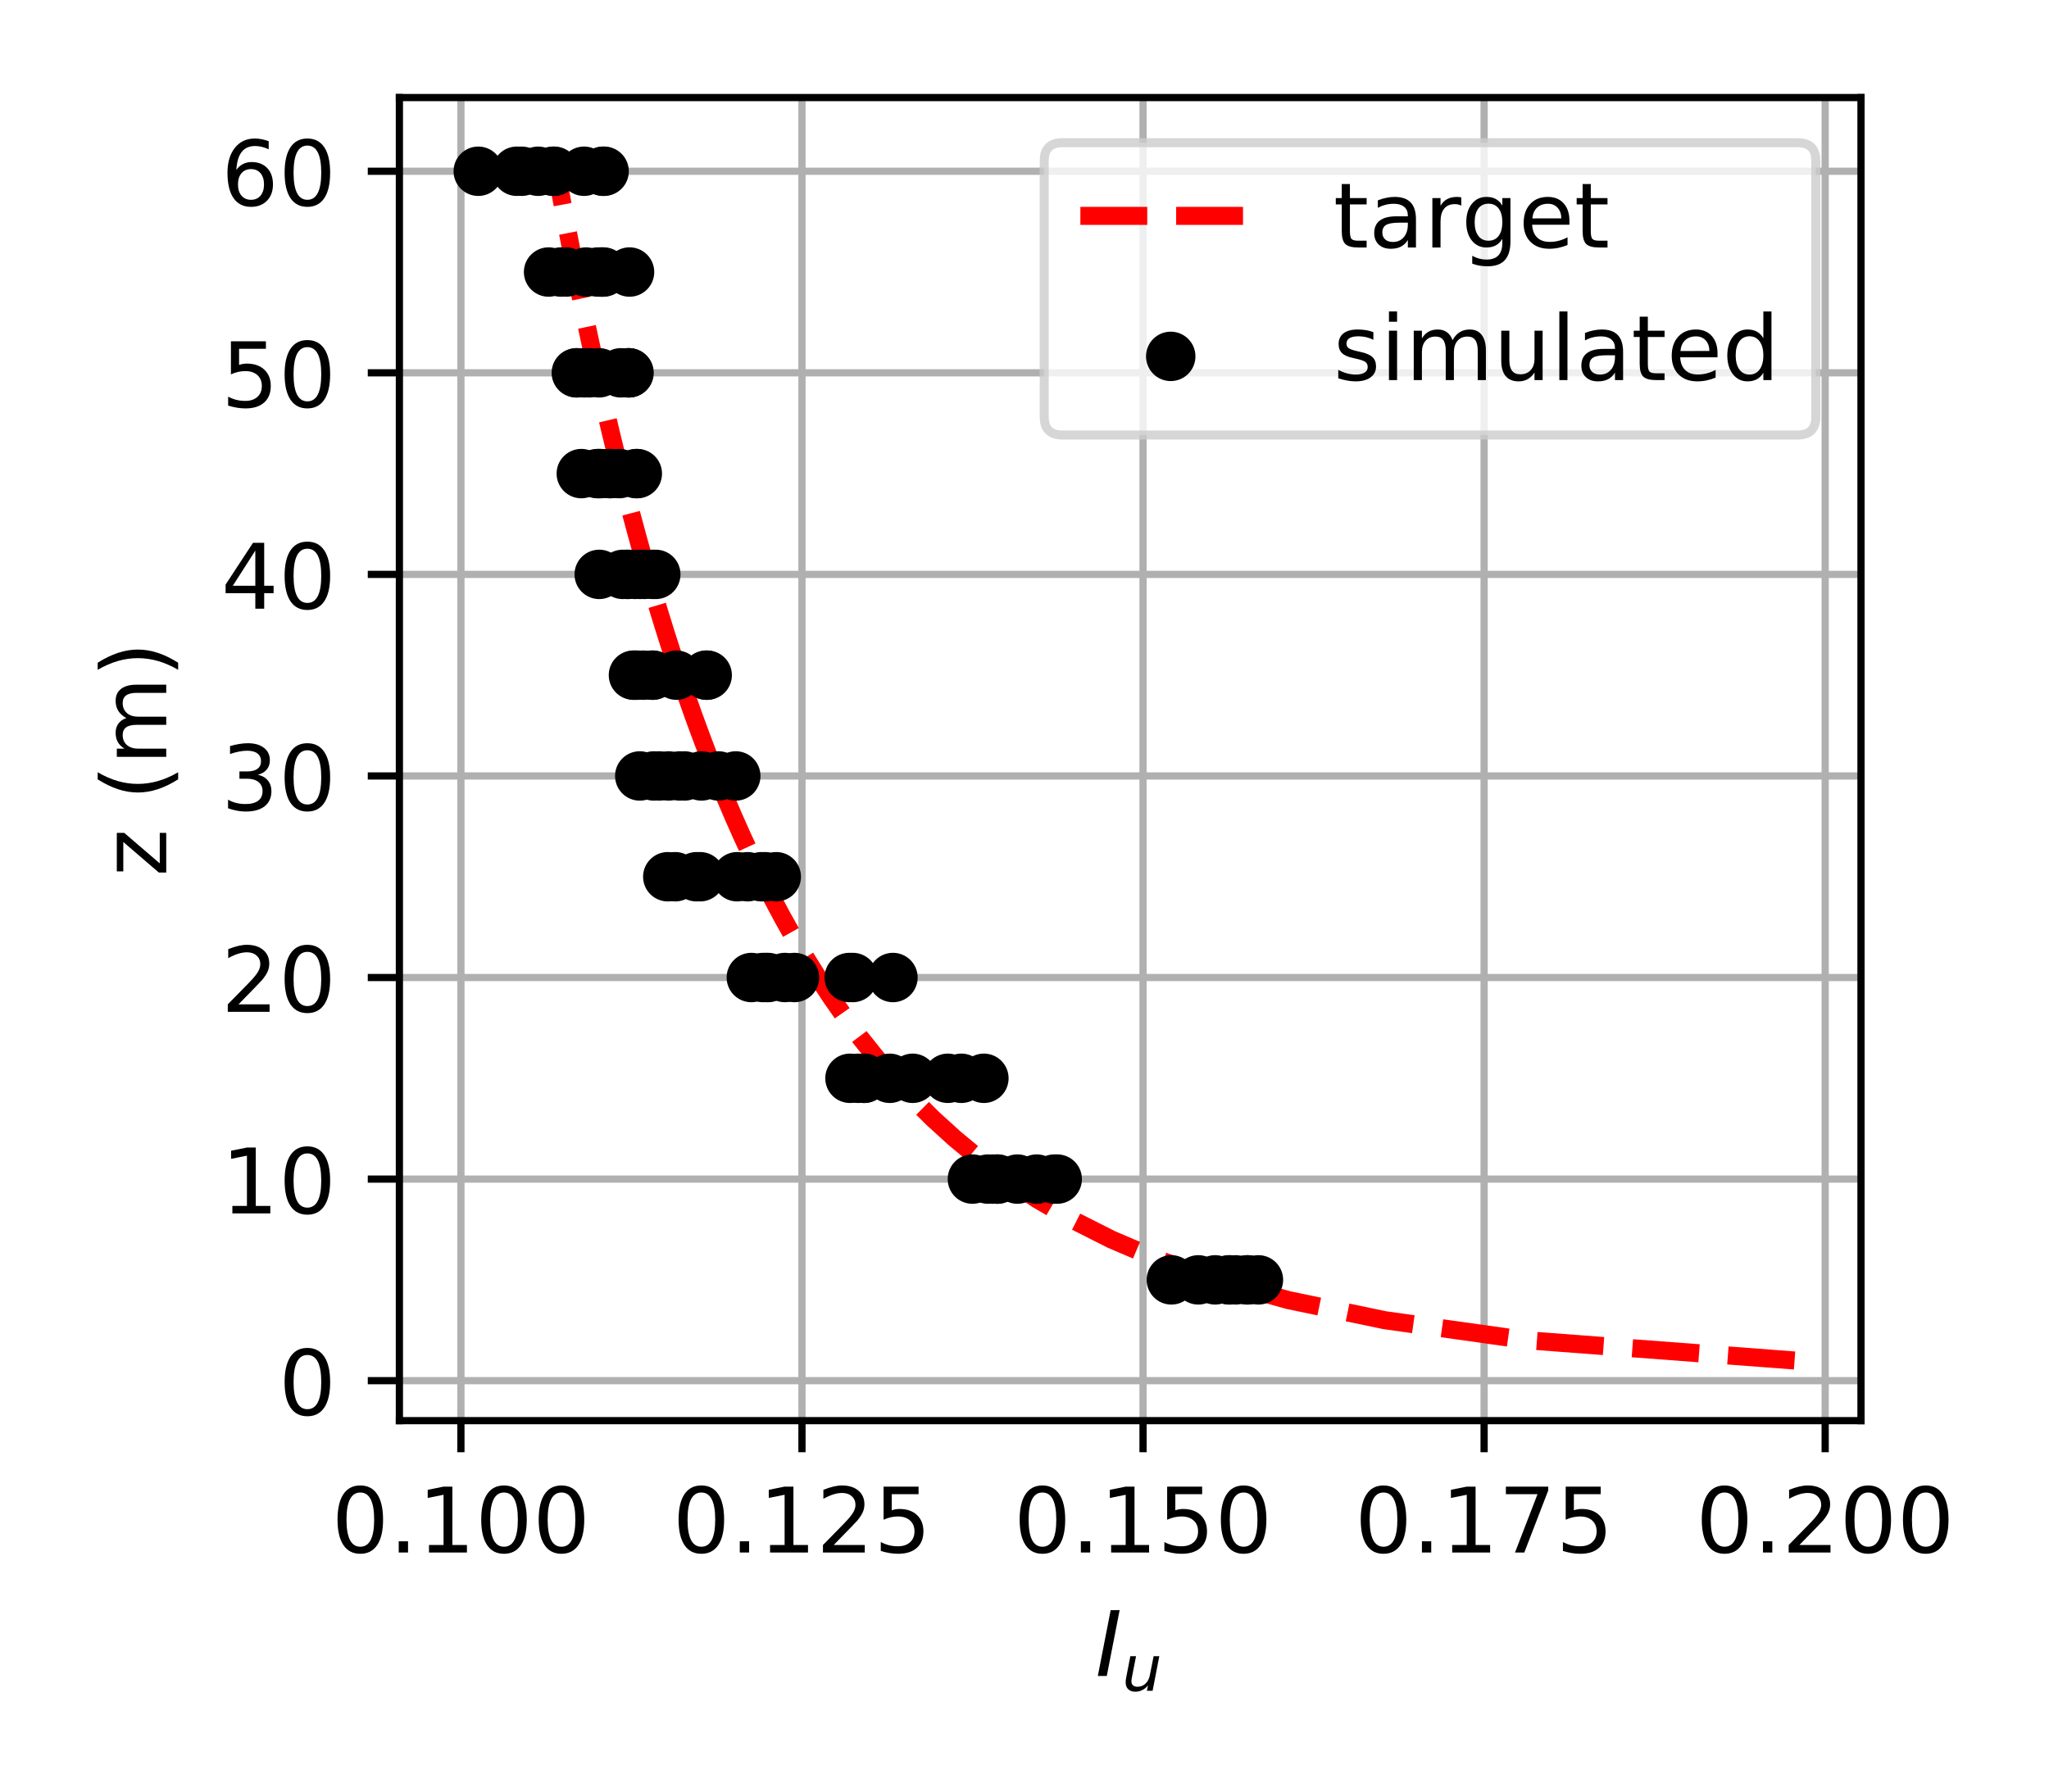 <?xml version="1.0" encoding="utf-8" standalone="no"?>
<!DOCTYPE svg PUBLIC "-//W3C//DTD SVG 1.1//EN"
  "http://www.w3.org/Graphics/SVG/1.1/DTD/svg11.dtd">
<!-- Created with matplotlib (https://matplotlib.org/) -->
<svg height="198.425pt" version="1.1" viewBox="0 0 226.772 198.425" width="226.772pt" xmlns="http://www.w3.org/2000/svg" xmlns:xlink="http://www.w3.org/1999/xlink">
 <defs>
  <style type="text/css">
*{stroke-linecap:butt;stroke-linejoin:round;}
  </style>
 </defs>
 <g id="figure_1">
  <g id="patch_1">
   <path d="M 0 198.425 
L 226.772 198.425 
L 226.772 0 
L 0 0 
z
" style="fill:#ffffff;"/>
  </g>
  <g id="axes_1">
   <g id="patch_2">
    <path d="M 44.203 157.269 
L 205.964 157.269 
L 205.964 10.8 
L 44.203 10.8 
z
" style="fill:#ffffff;"/>
   </g>
   <g id="matplotlib.axis_1">
    <g id="xtick_1">
     <g id="line2d_1">
      <path clip-path="url(#pb1d5cac77c)" d="M 51.011 157.269 
L 51.011 10.8 
" style="fill:none;stroke:#b0b0b0;stroke-linecap:square;stroke-width:0.8;"/>
     </g>
     <g id="line2d_2">
      <defs>
       <path d="M 0 0 
L 0 3.5 
" id="m69492f3444" style="stroke:#000000;stroke-width:0.8;"/>
      </defs>
      <g>
       <use style="stroke:#000000;stroke-width:0.8;" x="51.011" xlink:href="#m69492f3444" y="157.269"/>
      </g>
     </g>
     <g id="text_1">
      <!-- 0.100 -->
      <defs>
       <path d="M 31.781 66.406 
Q 24.172 66.406 20.328 58.906 
Q 16.5 51.422 16.5 36.375 
Q 16.5 21.391 20.328 13.891 
Q 24.172 6.391 31.781 6.391 
Q 39.453 6.391 43.281 13.891 
Q 47.125 21.391 47.125 36.375 
Q 47.125 51.422 43.281 58.906 
Q 39.453 66.406 31.781 66.406 
z
M 31.781 74.219 
Q 44.047 74.219 50.516 64.516 
Q 56.984 54.828 56.984 36.375 
Q 56.984 17.969 50.516 8.266 
Q 44.047 -1.422 31.781 -1.422 
Q 19.531 -1.422 13.062 8.266 
Q 6.594 17.969 6.594 36.375 
Q 6.594 54.828 13.062 64.516 
Q 19.531 74.219 31.781 74.219 
z
" id="DejaVuSans-48"/>
       <path d="M 10.688 12.406 
L 21 12.406 
L 21 0 
L 10.688 0 
z
" id="DejaVuSans-46"/>
       <path d="M 12.406 8.297 
L 28.516 8.297 
L 28.516 63.922 
L 10.984 60.406 
L 10.984 69.391 
L 28.422 72.906 
L 38.281 72.906 
L 38.281 8.297 
L 54.391 8.297 
L 54.391 0 
L 12.406 0 
z
" id="DejaVuSans-49"/>
      </defs>
      <g transform="translate(36.697 171.867)scale(0.1 -0.1)">
       <use xlink:href="#DejaVuSans-48"/>
       <use x="63.623" xlink:href="#DejaVuSans-46"/>
       <use x="95.41" xlink:href="#DejaVuSans-49"/>
       <use x="159.033" xlink:href="#DejaVuSans-48"/>
       <use x="222.656" xlink:href="#DejaVuSans-48"/>
      </g>
     </g>
    </g>
    <g id="xtick_2">
     <g id="line2d_3">
      <path clip-path="url(#pb1d5cac77c)" d="M 88.758 157.269 
L 88.758 10.8 
" style="fill:none;stroke:#b0b0b0;stroke-linecap:square;stroke-width:0.8;"/>
     </g>
     <g id="line2d_4">
      <g>
       <use style="stroke:#000000;stroke-width:0.8;" x="88.758" xlink:href="#m69492f3444" y="157.269"/>
      </g>
     </g>
     <g id="text_2">
      <!-- 0.125 -->
      <defs>
       <path d="M 19.188 8.297 
L 53.609 8.297 
L 53.609 0 
L 7.328 0 
L 7.328 8.297 
Q 12.938 14.109 22.625 23.891 
Q 32.328 33.688 34.812 36.531 
Q 39.547 41.844 41.422 45.531 
Q 43.312 49.219 43.312 52.781 
Q 43.312 58.594 39.234 62.25 
Q 35.156 65.922 28.609 65.922 
Q 23.969 65.922 18.812 64.312 
Q 13.672 62.703 7.812 59.422 
L 7.812 69.391 
Q 13.766 71.781 18.938 73 
Q 24.125 74.219 28.422 74.219 
Q 39.75 74.219 46.484 68.547 
Q 53.219 62.891 53.219 53.422 
Q 53.219 48.922 51.531 44.891 
Q 49.859 40.875 45.406 35.406 
Q 44.188 33.984 37.641 27.219 
Q 31.109 20.453 19.188 8.297 
z
" id="DejaVuSans-50"/>
       <path d="M 10.797 72.906 
L 49.516 72.906 
L 49.516 64.594 
L 19.828 64.594 
L 19.828 46.734 
Q 21.969 47.469 24.109 47.828 
Q 26.266 48.188 28.422 48.188 
Q 40.625 48.188 47.75 41.5 
Q 54.891 34.812 54.891 23.391 
Q 54.891 11.625 47.562 5.094 
Q 40.234 -1.422 26.906 -1.422 
Q 22.312 -1.422 17.547 -0.641 
Q 12.797 0.141 7.719 1.703 
L 7.719 11.625 
Q 12.109 9.234 16.797 8.062 
Q 21.484 6.891 26.703 6.891 
Q 35.156 6.891 40.078 11.328 
Q 45.016 15.766 45.016 23.391 
Q 45.016 31 40.078 35.438 
Q 35.156 39.891 26.703 39.891 
Q 22.75 39.891 18.812 39.016 
Q 14.891 38.141 10.797 36.281 
z
" id="DejaVuSans-53"/>
      </defs>
      <g transform="translate(74.444 171.867)scale(0.1 -0.1)">
       <use xlink:href="#DejaVuSans-48"/>
       <use x="63.623" xlink:href="#DejaVuSans-46"/>
       <use x="95.41" xlink:href="#DejaVuSans-49"/>
       <use x="159.033" xlink:href="#DejaVuSans-50"/>
       <use x="222.656" xlink:href="#DejaVuSans-53"/>
      </g>
     </g>
    </g>
    <g id="xtick_3">
     <g id="line2d_5">
      <path clip-path="url(#pb1d5cac77c)" d="M 126.506 157.269 
L 126.506 10.8 
" style="fill:none;stroke:#b0b0b0;stroke-linecap:square;stroke-width:0.8;"/>
     </g>
     <g id="line2d_6">
      <g>
       <use style="stroke:#000000;stroke-width:0.8;" x="126.506" xlink:href="#m69492f3444" y="157.269"/>
      </g>
     </g>
     <g id="text_3">
      <!-- 0.150 -->
      <g transform="translate(112.192 171.867)scale(0.1 -0.1)">
       <use xlink:href="#DejaVuSans-48"/>
       <use x="63.623" xlink:href="#DejaVuSans-46"/>
       <use x="95.41" xlink:href="#DejaVuSans-49"/>
       <use x="159.033" xlink:href="#DejaVuSans-53"/>
       <use x="222.656" xlink:href="#DejaVuSans-48"/>
      </g>
     </g>
    </g>
    <g id="xtick_4">
     <g id="line2d_7">
      <path clip-path="url(#pb1d5cac77c)" d="M 164.253 157.269 
L 164.253 10.8 
" style="fill:none;stroke:#b0b0b0;stroke-linecap:square;stroke-width:0.8;"/>
     </g>
     <g id="line2d_8">
      <g>
       <use style="stroke:#000000;stroke-width:0.8;" x="164.253" xlink:href="#m69492f3444" y="157.269"/>
      </g>
     </g>
     <g id="text_4">
      <!-- 0.175 -->
      <defs>
       <path d="M 8.203 72.906 
L 55.078 72.906 
L 55.078 68.703 
L 28.609 0 
L 18.312 0 
L 43.219 64.594 
L 8.203 64.594 
z
" id="DejaVuSans-55"/>
      </defs>
      <g transform="translate(149.939 171.867)scale(0.1 -0.1)">
       <use xlink:href="#DejaVuSans-48"/>
       <use x="63.623" xlink:href="#DejaVuSans-46"/>
       <use x="95.41" xlink:href="#DejaVuSans-49"/>
       <use x="159.033" xlink:href="#DejaVuSans-55"/>
       <use x="222.656" xlink:href="#DejaVuSans-53"/>
      </g>
     </g>
    </g>
    <g id="xtick_5">
     <g id="line2d_9">
      <path clip-path="url(#pb1d5cac77c)" d="M 202 157.269 
L 202 10.8 
" style="fill:none;stroke:#b0b0b0;stroke-linecap:square;stroke-width:0.8;"/>
     </g>
     <g id="line2d_10">
      <g>
       <use style="stroke:#000000;stroke-width:0.8;" x="202" xlink:href="#m69492f3444" y="157.269"/>
      </g>
     </g>
     <g id="text_5">
      <!-- 0.200 -->
      <g transform="translate(187.686 171.867)scale(0.1 -0.1)">
       <use xlink:href="#DejaVuSans-48"/>
       <use x="63.623" xlink:href="#DejaVuSans-46"/>
       <use x="95.41" xlink:href="#DejaVuSans-50"/>
       <use x="159.033" xlink:href="#DejaVuSans-48"/>
       <use x="222.656" xlink:href="#DejaVuSans-48"/>
      </g>
     </g>
    </g>
    <g id="text_6">
     <!-- $I_u$ -->
     <defs>
      <path d="M 16.891 72.906 
L 26.812 72.906 
L 12.594 0 
L 2.688 0 
z
" id="DejaVuSans-Oblique-73"/>
      <path d="M 6.688 21.688 
L 13.094 54.688 
L 22.125 54.688 
L 15.719 22.016 
Q 15.234 19.625 15.016 17.922 
Q 14.797 16.219 14.797 15.094 
Q 14.797 10.938 17.328 8.656 
Q 19.875 6.391 24.516 6.391 
Q 31.734 6.391 37 11.266 
Q 42.281 16.156 43.891 24.422 
L 49.906 54.688 
L 58.891 54.688 
L 48.297 0 
L 39.312 0 
L 41.109 8.594 
Q 37.312 3.812 32.062 1.188 
Q 26.812 -1.422 20.906 -1.422 
Q 13.719 -1.422 9.719 2.516 
Q 5.719 6.453 5.719 13.484 
Q 5.719 14.938 5.953 17.141 
Q 6.203 19.344 6.688 21.688 
z
" id="DejaVuSans-Oblique-117"/>
     </defs>
     <g transform="translate(121.233 185.546)scale(0.1 -0.1)">
      <use transform="translate(0 0.094)" xlink:href="#DejaVuSans-Oblique-73"/>
      <use transform="translate(29.492 -16.312)scale(0.7)" xlink:href="#DejaVuSans-Oblique-117"/>
     </g>
    </g>
   </g>
   <g id="matplotlib.axis_2">
    <g id="ytick_1">
     <g id="line2d_11">
      <path clip-path="url(#pb1d5cac77c)" d="M 44.203 152.843 
L 205.964 152.843 
" style="fill:none;stroke:#b0b0b0;stroke-linecap:square;stroke-width:0.8;"/>
     </g>
     <g id="line2d_12">
      <defs>
       <path d="M 0 0 
L -3.5 0 
" id="mc4c993bcb9" style="stroke:#000000;stroke-width:0.8;"/>
      </defs>
      <g>
       <use style="stroke:#000000;stroke-width:0.8;" x="44.203" xlink:href="#mc4c993bcb9" y="152.843"/>
      </g>
     </g>
     <g id="text_7">
      <!-- 0 -->
      <g transform="translate(30.841 156.642)scale(0.1 -0.1)">
       <use xlink:href="#DejaVuSans-48"/>
      </g>
     </g>
    </g>
    <g id="ytick_2">
     <g id="line2d_13">
      <path clip-path="url(#pb1d5cac77c)" d="M 44.203 130.529 
L 205.964 130.529 
" style="fill:none;stroke:#b0b0b0;stroke-linecap:square;stroke-width:0.8;"/>
     </g>
     <g id="line2d_14">
      <g>
       <use style="stroke:#000000;stroke-width:0.8;" x="44.203" xlink:href="#mc4c993bcb9" y="130.529"/>
      </g>
     </g>
     <g id="text_8">
      <!-- 10 -->
      <g transform="translate(24.478 134.328)scale(0.1 -0.1)">
       <use xlink:href="#DejaVuSans-49"/>
       <use x="63.623" xlink:href="#DejaVuSans-48"/>
      </g>
     </g>
    </g>
    <g id="ytick_3">
     <g id="line2d_15">
      <path clip-path="url(#pb1d5cac77c)" d="M 44.203 108.214 
L 205.964 108.214 
" style="fill:none;stroke:#b0b0b0;stroke-linecap:square;stroke-width:0.8;"/>
     </g>
     <g id="line2d_16">
      <g>
       <use style="stroke:#000000;stroke-width:0.8;" x="44.203" xlink:href="#mc4c993bcb9" y="108.214"/>
      </g>
     </g>
     <g id="text_9">
      <!-- 20 -->
      <g transform="translate(24.478 112.014)scale(0.1 -0.1)">
       <use xlink:href="#DejaVuSans-50"/>
       <use x="63.623" xlink:href="#DejaVuSans-48"/>
      </g>
     </g>
    </g>
    <g id="ytick_4">
     <g id="line2d_17">
      <path clip-path="url(#pb1d5cac77c)" d="M 44.203 85.9 
L 205.964 85.9 
" style="fill:none;stroke:#b0b0b0;stroke-linecap:square;stroke-width:0.8;"/>
     </g>
     <g id="line2d_18">
      <g>
       <use style="stroke:#000000;stroke-width:0.8;" x="44.203" xlink:href="#mc4c993bcb9" y="85.9"/>
      </g>
     </g>
     <g id="text_10">
      <!-- 30 -->
      <defs>
       <path d="M 40.578 39.312 
Q 47.656 37.797 51.625 33 
Q 55.609 28.219 55.609 21.188 
Q 55.609 10.406 48.188 4.484 
Q 40.766 -1.422 27.094 -1.422 
Q 22.516 -1.422 17.656 -0.516 
Q 12.797 0.391 7.625 2.203 
L 7.625 11.719 
Q 11.719 9.328 16.594 8.109 
Q 21.484 6.891 26.812 6.891 
Q 36.078 6.891 40.938 10.547 
Q 45.797 14.203 45.797 21.188 
Q 45.797 27.641 41.281 31.266 
Q 36.766 34.906 28.719 34.906 
L 20.219 34.906 
L 20.219 43.016 
L 29.109 43.016 
Q 36.375 43.016 40.234 45.922 
Q 44.094 48.828 44.094 54.297 
Q 44.094 59.906 40.109 62.906 
Q 36.141 65.922 28.719 65.922 
Q 24.656 65.922 20.016 65.031 
Q 15.375 64.156 9.812 62.312 
L 9.812 71.094 
Q 15.438 72.656 20.344 73.438 
Q 25.25 74.219 29.594 74.219 
Q 40.828 74.219 47.359 69.109 
Q 53.906 64.016 53.906 55.328 
Q 53.906 49.266 50.438 45.094 
Q 46.969 40.922 40.578 39.312 
z
" id="DejaVuSans-51"/>
      </defs>
      <g transform="translate(24.478 89.699)scale(0.1 -0.1)">
       <use xlink:href="#DejaVuSans-51"/>
       <use x="63.623" xlink:href="#DejaVuSans-48"/>
      </g>
     </g>
    </g>
    <g id="ytick_5">
     <g id="line2d_19">
      <path clip-path="url(#pb1d5cac77c)" d="M 44.203 63.586 
L 205.964 63.586 
" style="fill:none;stroke:#b0b0b0;stroke-linecap:square;stroke-width:0.8;"/>
     </g>
     <g id="line2d_20">
      <g>
       <use style="stroke:#000000;stroke-width:0.8;" x="44.203" xlink:href="#mc4c993bcb9" y="63.586"/>
      </g>
     </g>
     <g id="text_11">
      <!-- 40 -->
      <defs>
       <path d="M 37.797 64.312 
L 12.891 25.391 
L 37.797 25.391 
z
M 35.203 72.906 
L 47.609 72.906 
L 47.609 25.391 
L 58.016 25.391 
L 58.016 17.188 
L 47.609 17.188 
L 47.609 0 
L 37.797 0 
L 37.797 17.188 
L 4.891 17.188 
L 4.891 26.703 
z
" id="DejaVuSans-52"/>
      </defs>
      <g transform="translate(24.478 67.385)scale(0.1 -0.1)">
       <use xlink:href="#DejaVuSans-52"/>
       <use x="63.623" xlink:href="#DejaVuSans-48"/>
      </g>
     </g>
    </g>
    <g id="ytick_6">
     <g id="line2d_21">
      <path clip-path="url(#pb1d5cac77c)" d="M 44.203 41.272 
L 205.964 41.272 
" style="fill:none;stroke:#b0b0b0;stroke-linecap:square;stroke-width:0.8;"/>
     </g>
     <g id="line2d_22">
      <g>
       <use style="stroke:#000000;stroke-width:0.8;" x="44.203" xlink:href="#mc4c993bcb9" y="41.272"/>
      </g>
     </g>
     <g id="text_12">
      <!-- 50 -->
      <g transform="translate(24.478 45.071)scale(0.1 -0.1)">
       <use xlink:href="#DejaVuSans-53"/>
       <use x="63.623" xlink:href="#DejaVuSans-48"/>
      </g>
     </g>
    </g>
    <g id="ytick_7">
     <g id="line2d_23">
      <path clip-path="url(#pb1d5cac77c)" d="M 44.203 18.958 
L 205.964 18.958 
" style="fill:none;stroke:#b0b0b0;stroke-linecap:square;stroke-width:0.8;"/>
     </g>
     <g id="line2d_24">
      <g>
       <use style="stroke:#000000;stroke-width:0.8;" x="44.203" xlink:href="#mc4c993bcb9" y="18.958"/>
      </g>
     </g>
     <g id="text_13">
      <!-- 60 -->
      <defs>
       <path d="M 33.016 40.375 
Q 26.375 40.375 22.484 35.828 
Q 18.609 31.297 18.609 23.391 
Q 18.609 15.531 22.484 10.953 
Q 26.375 6.391 33.016 6.391 
Q 39.656 6.391 43.531 10.953 
Q 47.406 15.531 47.406 23.391 
Q 47.406 31.297 43.531 35.828 
Q 39.656 40.375 33.016 40.375 
z
M 52.594 71.297 
L 52.594 62.312 
Q 48.875 64.062 45.094 64.984 
Q 41.312 65.922 37.594 65.922 
Q 27.828 65.922 22.672 59.328 
Q 17.531 52.734 16.797 39.406 
Q 19.672 43.656 24.016 45.922 
Q 28.375 48.188 33.594 48.188 
Q 44.578 48.188 50.953 41.516 
Q 57.328 34.859 57.328 23.391 
Q 57.328 12.156 50.688 5.359 
Q 44.047 -1.422 33.016 -1.422 
Q 20.359 -1.422 13.672 8.266 
Q 6.984 17.969 6.984 36.375 
Q 6.984 53.656 15.188 63.938 
Q 23.391 74.219 37.203 74.219 
Q 40.922 74.219 44.703 73.484 
Q 48.484 72.75 52.594 71.297 
z
" id="DejaVuSans-54"/>
      </defs>
      <g transform="translate(24.478 22.757)scale(0.1 -0.1)">
       <use xlink:href="#DejaVuSans-54"/>
       <use x="63.623" xlink:href="#DejaVuSans-48"/>
      </g>
     </g>
    </g>
    <g id="text_14">
     <!-- z (m) -->
     <defs>
      <path d="M 5.516 54.688 
L 48.188 54.688 
L 48.188 46.484 
L 14.406 7.172 
L 48.188 7.172 
L 48.188 0 
L 4.297 0 
L 4.297 8.203 
L 38.094 47.516 
L 5.516 47.516 
z
" id="DejaVuSans-122"/>
      <path id="DejaVuSans-32"/>
      <path d="M 31 75.875 
Q 24.469 64.656 21.281 53.656 
Q 18.109 42.672 18.109 31.391 
Q 18.109 20.125 21.312 9.062 
Q 24.516 -2 31 -13.188 
L 23.188 -13.188 
Q 15.875 -1.703 12.234 9.375 
Q 8.594 20.453 8.594 31.391 
Q 8.594 42.281 12.203 53.312 
Q 15.828 64.359 23.188 75.875 
z
" id="DejaVuSans-40"/>
      <path d="M 52 44.188 
Q 55.375 50.25 60.062 53.125 
Q 64.75 56 71.094 56 
Q 79.641 56 84.281 50.016 
Q 88.922 44.047 88.922 33.016 
L 88.922 0 
L 79.891 0 
L 79.891 32.719 
Q 79.891 40.578 77.094 44.375 
Q 74.312 48.188 68.609 48.188 
Q 61.625 48.188 57.562 43.547 
Q 53.516 38.922 53.516 30.906 
L 53.516 0 
L 44.484 0 
L 44.484 32.719 
Q 44.484 40.625 41.703 44.406 
Q 38.922 48.188 33.109 48.188 
Q 26.219 48.188 22.156 43.531 
Q 18.109 38.875 18.109 30.906 
L 18.109 0 
L 9.078 0 
L 9.078 54.688 
L 18.109 54.688 
L 18.109 46.188 
Q 21.188 51.219 25.484 53.609 
Q 29.781 56 35.688 56 
Q 41.656 56 45.828 52.969 
Q 50 49.953 52 44.188 
z
" id="DejaVuSans-109"/>
      <path d="M 8.016 75.875 
L 15.828 75.875 
Q 23.141 64.359 26.781 53.312 
Q 30.422 42.281 30.422 31.391 
Q 30.422 20.453 26.781 9.375 
Q 23.141 -1.703 15.828 -13.188 
L 8.016 -13.188 
Q 14.5 -2 17.703 9.062 
Q 20.906 20.125 20.906 31.391 
Q 20.906 42.672 17.703 53.656 
Q 14.5 64.656 8.016 75.875 
z
" id="DejaVuSans-41"/>
     </defs>
     <g transform="translate(18.398 97.02)rotate(-90)scale(0.1 -0.1)">
      <use xlink:href="#DejaVuSans-122"/>
      <use x="52.49" xlink:href="#DejaVuSans-32"/>
      <use x="84.277" xlink:href="#DejaVuSans-40"/>
      <use x="123.291" xlink:href="#DejaVuSans-109"/>
      <use x="220.703" xlink:href="#DejaVuSans-41"/>
     </g>
    </g>
   </g>
   <g id="line2d_25">
    <path clip-path="url(#pb1d5cac77c)" d="M 198.611 150.611 
L 169.125 148.38 
L 153.246 146.148 
L 142.552 143.917 
L 134.568 141.686 
L 128.241 139.454 
L 123.024 137.223 
L 118.602 134.991 
L 114.774 132.76 
L 111.407 130.529 
L 108.406 128.297 
L 105.704 126.066 
L 103.249 123.834 
L 101.003 121.603 
L 98.933 119.371 
L 97.017 117.14 
L 95.234 114.909 
L 93.567 112.677 
L 92.004 110.446 
L 90.533 108.214 
L 89.143 105.983 
L 87.828 103.752 
L 86.58 101.52 
L 85.393 99.289 
L 84.261 97.057 
L 83.181 94.826 
L 82.147 92.594 
L 81.156 90.363 
L 80.205 88.132 
L 79.291 85.9 
L 78.411 83.669 
L 77.564 81.437 
L 76.746 79.206 
L 75.957 76.975 
L 75.193 74.743 
L 74.455 72.512 
L 73.739 70.28 
L 73.046 68.049 
L 72.373 65.818 
L 71.72 63.586 
L 71.085 61.355 
L 70.468 59.123 
L 69.867 56.892 
L 69.282 54.66 
L 68.713 52.429 
L 68.158 50.198 
L 67.616 47.966 
L 67.088 45.735 
L 66.572 43.503 
L 66.068 41.272 
L 65.575 39.041 
L 65.094 36.809 
L 64.623 34.578 
L 64.162 32.346 
L 63.711 30.115 
L 63.269 27.883 
L 62.836 25.652 
L 62.412 23.421 
L 61.996 21.189 
" style="fill:none;stroke:#ff0000;stroke-dasharray:7.4,3.2;stroke-dashoffset:0;stroke-width:2;"/>
   </g>
   <g id="PathCollection_1">
    <defs>
     <path d="M 0 2.236 
C 0.593 2.236 1.162 2 1.581 1.581 
C 2 1.162 2.236 0.593 2.236 0 
C 2.236 -0.593 2 -1.162 1.581 -1.581 
C 1.162 -2 0.593 -2.236 0 -2.236 
C -0.593 -2.236 -1.162 -2 -1.581 -1.581 
C -2 -1.162 -2.236 -0.593 -2.236 0 
C -2.236 0.593 -2 1.162 -1.581 1.581 
C -1.162 2 -0.593 2.236 0 2.236 
z
" id="m4a218a3ad8" style="stroke:#000000;"/>
    </defs>
    <g clip-path="url(#pb1d5cac77c)">
     <use style="stroke:#000000;" x="129.64" xlink:href="#m4a218a3ad8" y="141.686"/>
     <use style="stroke:#000000;" x="107.62" xlink:href="#m4a218a3ad8" y="130.529"/>
     <use style="stroke:#000000;" x="95.644" xlink:href="#m4a218a3ad8" y="119.371"/>
     <use style="stroke:#000000;" x="84.431" xlink:href="#m4a218a3ad8" y="108.214"/>
     <use style="stroke:#000000;" x="82.745" xlink:href="#m4a218a3ad8" y="97.057"/>
     <use style="stroke:#000000;" x="75.229" xlink:href="#m4a218a3ad8" y="85.9"/>
     <use style="stroke:#000000;" x="78.268" xlink:href="#m4a218a3ad8" y="74.743"/>
     <use style="stroke:#000000;" x="70.29" xlink:href="#m4a218a3ad8" y="63.586"/>
     <use style="stroke:#000000;" x="64.337" xlink:href="#m4a218a3ad8" y="52.429"/>
     <use style="stroke:#000000;" x="63.877" xlink:href="#m4a218a3ad8" y="41.272"/>
     <use style="stroke:#000000;" x="60.715" xlink:href="#m4a218a3ad8" y="30.115"/>
     <use style="stroke:#000000;" x="52.933" xlink:href="#m4a218a3ad8" y="18.958"/>
     <use style="stroke:#000000;" x="138.005" xlink:href="#m4a218a3ad8" y="141.686"/>
     <use style="stroke:#000000;" x="110.394" xlink:href="#m4a218a3ad8" y="130.529"/>
     <use style="stroke:#000000;" x="98.472" xlink:href="#m4a218a3ad8" y="119.371"/>
     <use style="stroke:#000000;" x="85.011" xlink:href="#m4a218a3ad8" y="108.214"/>
     <use style="stroke:#000000;" x="77.079" xlink:href="#m4a218a3ad8" y="97.057"/>
     <use style="stroke:#000000;" x="75.75" xlink:href="#m4a218a3ad8" y="85.9"/>
     <use style="stroke:#000000;" x="70.25" xlink:href="#m4a218a3ad8" y="74.743"/>
     <use style="stroke:#000000;" x="66.319" xlink:href="#m4a218a3ad8" y="63.586"/>
     <use style="stroke:#000000;" x="67.554" xlink:href="#m4a218a3ad8" y="52.429"/>
     <use style="stroke:#000000;" x="64.686" xlink:href="#m4a218a3ad8" y="41.272"/>
     <use style="stroke:#000000;" x="62.071" xlink:href="#m4a218a3ad8" y="30.115"/>
     <use style="stroke:#000000;" x="57.738" xlink:href="#m4a218a3ad8" y="18.958"/>
     <use style="stroke:#000000;" x="139.275" xlink:href="#m4a218a3ad8" y="141.686"/>
     <use style="stroke:#000000;" x="109.349" xlink:href="#m4a218a3ad8" y="130.529"/>
     <use style="stroke:#000000;" x="94.985" xlink:href="#m4a218a3ad8" y="119.371"/>
     <use style="stroke:#000000;" x="87.929" xlink:href="#m4a218a3ad8" y="108.214"/>
     <use style="stroke:#000000;" x="77.489" xlink:href="#m4a218a3ad8" y="97.057"/>
     <use style="stroke:#000000;" x="74.006" xlink:href="#m4a218a3ad8" y="85.9"/>
     <use style="stroke:#000000;" x="72.166" xlink:href="#m4a218a3ad8" y="74.743"/>
     <use style="stroke:#000000;" x="72.236" xlink:href="#m4a218a3ad8" y="63.586"/>
     <use style="stroke:#000000;" x="70.533" xlink:href="#m4a218a3ad8" y="52.429"/>
     <use style="stroke:#000000;" x="69.616" xlink:href="#m4a218a3ad8" y="41.272"/>
     <use style="stroke:#000000;" x="62.663" xlink:href="#m4a218a3ad8" y="30.115"/>
     <use style="stroke:#000000;" x="57.198" xlink:href="#m4a218a3ad8" y="18.958"/>
     <use style="stroke:#000000;" x="135.978" xlink:href="#m4a218a3ad8" y="141.686"/>
     <use style="stroke:#000000;" x="109.868" xlink:href="#m4a218a3ad8" y="130.529"/>
     <use style="stroke:#000000;" x="95.616" xlink:href="#m4a218a3ad8" y="119.371"/>
     <use style="stroke:#000000;" x="83.155" xlink:href="#m4a218a3ad8" y="108.214"/>
     <use style="stroke:#000000;" x="73.908" xlink:href="#m4a218a3ad8" y="97.057"/>
     <use style="stroke:#000000;" x="70.807" xlink:href="#m4a218a3ad8" y="85.9"/>
     <use style="stroke:#000000;" x="71.174" xlink:href="#m4a218a3ad8" y="74.743"/>
     <use style="stroke:#000000;" x="68.922" xlink:href="#m4a218a3ad8" y="63.586"/>
     <use style="stroke:#000000;" x="66.106" xlink:href="#m4a218a3ad8" y="52.429"/>
     <use style="stroke:#000000;" x="69.547" xlink:href="#m4a218a3ad8" y="41.272"/>
     <use style="stroke:#000000;" x="66.64" xlink:href="#m4a218a3ad8" y="30.115"/>
     <use style="stroke:#000000;" x="61.347" xlink:href="#m4a218a3ad8" y="18.958"/>
     <use style="stroke:#000000;" x="138.114" xlink:href="#m4a218a3ad8" y="141.686"/>
     <use style="stroke:#000000;" x="112.604" xlink:href="#m4a218a3ad8" y="130.529"/>
     <use style="stroke:#000000;" x="94.072" xlink:href="#m4a218a3ad8" y="119.371"/>
     <use style="stroke:#000000;" x="84.768" xlink:href="#m4a218a3ad8" y="108.214"/>
     <use style="stroke:#000000;" x="74.733" xlink:href="#m4a218a3ad8" y="97.057"/>
     <use style="stroke:#000000;" x="72.952" xlink:href="#m4a218a3ad8" y="85.9"/>
     <use style="stroke:#000000;" x="70.524" xlink:href="#m4a218a3ad8" y="74.743"/>
     <use style="stroke:#000000;" x="69.375" xlink:href="#m4a218a3ad8" y="63.586"/>
     <use style="stroke:#000000;" x="66.476" xlink:href="#m4a218a3ad8" y="52.429"/>
     <use style="stroke:#000000;" x="63.786" xlink:href="#m4a218a3ad8" y="41.272"/>
     <use style="stroke:#000000;" x="64.856" xlink:href="#m4a218a3ad8" y="30.115"/>
     <use style="stroke:#000000;" x="61.2" xlink:href="#m4a218a3ad8" y="18.958"/>
     <use style="stroke:#000000;" x="136.161" xlink:href="#m4a218a3ad8" y="141.686"/>
     <use style="stroke:#000000;" x="110.365" xlink:href="#m4a218a3ad8" y="130.529"/>
     <use style="stroke:#000000;" x="101.007" xlink:href="#m4a218a3ad8" y="119.371"/>
     <use style="stroke:#000000;" x="86.857" xlink:href="#m4a218a3ad8" y="108.214"/>
     <use style="stroke:#000000;" x="81.583" xlink:href="#m4a218a3ad8" y="97.057"/>
     <use style="stroke:#000000;" x="72.365" xlink:href="#m4a218a3ad8" y="85.9"/>
     <use style="stroke:#000000;" x="72.269" xlink:href="#m4a218a3ad8" y="74.743"/>
     <use style="stroke:#000000;" x="70.837" xlink:href="#m4a218a3ad8" y="63.586"/>
     <use style="stroke:#000000;" x="68.549" xlink:href="#m4a218a3ad8" y="52.429"/>
     <use style="stroke:#000000;" x="66.31" xlink:href="#m4a218a3ad8" y="41.272"/>
     <use style="stroke:#000000;" x="66.484" xlink:href="#m4a218a3ad8" y="30.115"/>
     <use style="stroke:#000000;" x="59.56" xlink:href="#m4a218a3ad8" y="18.958"/>
     <use style="stroke:#000000;" x="136.758" xlink:href="#m4a218a3ad8" y="141.686"/>
     <use style="stroke:#000000;" x="114.739" xlink:href="#m4a218a3ad8" y="130.529"/>
     <use style="stroke:#000000;" x="106.399" xlink:href="#m4a218a3ad8" y="119.371"/>
     <use style="stroke:#000000;" x="94.384" xlink:href="#m4a218a3ad8" y="108.214"/>
     <use style="stroke:#000000;" x="84.259" xlink:href="#m4a218a3ad8" y="97.057"/>
     <use style="stroke:#000000;" x="77.636" xlink:href="#m4a218a3ad8" y="85.9"/>
     <use style="stroke:#000000;" x="70.108" xlink:href="#m4a218a3ad8" y="74.743"/>
     <use style="stroke:#000000;" x="69.547" xlink:href="#m4a218a3ad8" y="63.586"/>
     <use style="stroke:#000000;" x="66.293" xlink:href="#m4a218a3ad8" y="52.429"/>
     <use style="stroke:#000000;" x="65.202" xlink:href="#m4a218a3ad8" y="41.272"/>
     <use style="stroke:#000000;" x="66.165" xlink:href="#m4a218a3ad8" y="30.115"/>
     <use style="stroke:#000000;" x="64.639" xlink:href="#m4a218a3ad8" y="18.958"/>
     <use style="stroke:#000000;" x="134.483" xlink:href="#m4a218a3ad8" y="141.686"/>
     <use style="stroke:#000000;" x="116.692" xlink:href="#m4a218a3ad8" y="130.529"/>
     <use style="stroke:#000000;" x="104.901" xlink:href="#m4a218a3ad8" y="119.371"/>
     <use style="stroke:#000000;" x="93.988" xlink:href="#m4a218a3ad8" y="108.214"/>
     <use style="stroke:#000000;" x="84.69" xlink:href="#m4a218a3ad8" y="97.057"/>
     <use style="stroke:#000000;" x="79.519" xlink:href="#m4a218a3ad8" y="85.9"/>
     <use style="stroke:#000000;" x="74.865" xlink:href="#m4a218a3ad8" y="74.743"/>
     <use style="stroke:#000000;" x="71.311" xlink:href="#m4a218a3ad8" y="63.586"/>
     <use style="stroke:#000000;" x="67.496" xlink:href="#m4a218a3ad8" y="52.429"/>
     <use style="stroke:#000000;" x="68.706" xlink:href="#m4a218a3ad8" y="41.272"/>
     <use style="stroke:#000000;" x="66.794" xlink:href="#m4a218a3ad8" y="30.115"/>
     <use style="stroke:#000000;" x="66.858" xlink:href="#m4a218a3ad8" y="18.958"/>
     <use style="stroke:#000000;" x="132.623" xlink:href="#m4a218a3ad8" y="141.686"/>
     <use style="stroke:#000000;" x="117.006" xlink:href="#m4a218a3ad8" y="130.529"/>
     <use style="stroke:#000000;" x="108.891" xlink:href="#m4a218a3ad8" y="119.371"/>
     <use style="stroke:#000000;" x="98.827" xlink:href="#m4a218a3ad8" y="108.214"/>
     <use style="stroke:#000000;" x="85.913" xlink:href="#m4a218a3ad8" y="97.057"/>
     <use style="stroke:#000000;" x="81.43" xlink:href="#m4a218a3ad8" y="85.9"/>
     <use style="stroke:#000000;" x="78.158" xlink:href="#m4a218a3ad8" y="74.743"/>
     <use style="stroke:#000000;" x="72.578" xlink:href="#m4a218a3ad8" y="63.586"/>
     <use style="stroke:#000000;" x="70.397" xlink:href="#m4a218a3ad8" y="52.429"/>
     <use style="stroke:#000000;" x="69.569" xlink:href="#m4a218a3ad8" y="41.272"/>
     <use style="stroke:#000000;" x="69.673" xlink:href="#m4a218a3ad8" y="30.115"/>
     <use style="stroke:#000000;" x="66.724" xlink:href="#m4a218a3ad8" y="18.958"/>
    </g>
   </g>
   <g id="patch_3">
    <path d="M 44.203 157.269 
L 44.203 10.8 
" style="fill:none;stroke:#000000;stroke-linecap:square;stroke-linejoin:miter;stroke-width:0.8;"/>
   </g>
   <g id="patch_4">
    <path d="M 205.964 157.269 
L 205.964 10.8 
" style="fill:none;stroke:#000000;stroke-linecap:square;stroke-linejoin:miter;stroke-width:0.8;"/>
   </g>
   <g id="patch_5">
    <path d="M 44.203 157.269 
L 205.964 157.269 
" style="fill:none;stroke:#000000;stroke-linecap:square;stroke-linejoin:miter;stroke-width:0.8;"/>
   </g>
   <g id="patch_6">
    <path d="M 44.203 10.8 
L 205.964 10.8 
" style="fill:none;stroke:#000000;stroke-linecap:square;stroke-linejoin:miter;stroke-width:0.8;"/>
   </g>
   <g id="legend_1">
    <g id="patch_7">
     <path d="M 117.57 48.156 
L 198.964 48.156 
Q 200.964 48.156 200.964 46.156 
L 200.964 17.8 
Q 200.964 15.8 198.964 15.8 
L 117.57 15.8 
Q 115.57 15.8 115.57 17.8 
L 115.57 46.156 
Q 115.57 48.156 117.57 48.156 
z
" style="fill:#ffffff;opacity:0.8;stroke:#cccccc;stroke-linejoin:miter;"/>
    </g>
    <g id="line2d_26">
     <path d="M 119.57 23.898 
L 139.57 23.898 
" style="fill:none;stroke:#ff0000;stroke-dasharray:7.4,3.2;stroke-dashoffset:0;stroke-width:2;"/>
    </g>
    <g id="line2d_27"/>
    <g id="text_15">
     <!-- target -->
     <defs>
      <path d="M 18.312 70.219 
L 18.312 54.688 
L 36.812 54.688 
L 36.812 47.703 
L 18.312 47.703 
L 18.312 18.016 
Q 18.312 11.328 20.141 9.422 
Q 21.969 7.516 27.594 7.516 
L 36.812 7.516 
L 36.812 0 
L 27.594 0 
Q 17.188 0 13.234 3.875 
Q 9.281 7.766 9.281 18.016 
L 9.281 47.703 
L 2.688 47.703 
L 2.688 54.688 
L 9.281 54.688 
L 9.281 70.219 
z
" id="DejaVuSans-116"/>
      <path d="M 34.281 27.484 
Q 23.391 27.484 19.188 25 
Q 14.984 22.516 14.984 16.5 
Q 14.984 11.719 18.141 8.906 
Q 21.297 6.109 26.703 6.109 
Q 34.188 6.109 38.703 11.406 
Q 43.219 16.703 43.219 25.484 
L 43.219 27.484 
z
M 52.203 31.203 
L 52.203 0 
L 43.219 0 
L 43.219 8.297 
Q 40.141 3.328 35.547 0.953 
Q 30.953 -1.422 24.312 -1.422 
Q 15.922 -1.422 10.953 3.297 
Q 6 8.016 6 15.922 
Q 6 25.141 12.172 29.828 
Q 18.359 34.516 30.609 34.516 
L 43.219 34.516 
L 43.219 35.406 
Q 43.219 41.609 39.141 45 
Q 35.062 48.391 27.688 48.391 
Q 23 48.391 18.547 47.266 
Q 14.109 46.141 10.016 43.891 
L 10.016 52.203 
Q 14.938 54.109 19.578 55.047 
Q 24.219 56 28.609 56 
Q 40.484 56 46.344 49.844 
Q 52.203 43.703 52.203 31.203 
z
" id="DejaVuSans-97"/>
      <path d="M 41.109 46.297 
Q 39.594 47.172 37.812 47.578 
Q 36.031 48 33.891 48 
Q 26.266 48 22.188 43.047 
Q 18.109 38.094 18.109 28.812 
L 18.109 0 
L 9.078 0 
L 9.078 54.688 
L 18.109 54.688 
L 18.109 46.188 
Q 20.953 51.172 25.484 53.578 
Q 30.031 56 36.531 56 
Q 37.453 56 38.578 55.875 
Q 39.703 55.766 41.062 55.516 
z
" id="DejaVuSans-114"/>
      <path d="M 45.406 27.984 
Q 45.406 37.75 41.375 43.109 
Q 37.359 48.484 30.078 48.484 
Q 22.859 48.484 18.828 43.109 
Q 14.797 37.75 14.797 27.984 
Q 14.797 18.266 18.828 12.891 
Q 22.859 7.516 30.078 7.516 
Q 37.359 7.516 41.375 12.891 
Q 45.406 18.266 45.406 27.984 
z
M 54.391 6.781 
Q 54.391 -7.172 48.188 -13.984 
Q 42 -20.797 29.203 -20.797 
Q 24.469 -20.797 20.266 -20.094 
Q 16.062 -19.391 12.109 -17.922 
L 12.109 -9.188 
Q 16.062 -11.328 19.922 -12.344 
Q 23.781 -13.375 27.781 -13.375 
Q 36.625 -13.375 41.016 -8.766 
Q 45.406 -4.156 45.406 5.172 
L 45.406 9.625 
Q 42.625 4.781 38.281 2.391 
Q 33.938 0 27.875 0 
Q 17.828 0 11.672 7.656 
Q 5.516 15.328 5.516 27.984 
Q 5.516 40.672 11.672 48.328 
Q 17.828 56 27.875 56 
Q 33.938 56 38.281 53.609 
Q 42.625 51.219 45.406 46.391 
L 45.406 54.688 
L 54.391 54.688 
z
" id="DejaVuSans-103"/>
      <path d="M 56.203 29.594 
L 56.203 25.203 
L 14.891 25.203 
Q 15.484 15.922 20.484 11.062 
Q 25.484 6.203 34.422 6.203 
Q 39.594 6.203 44.453 7.469 
Q 49.312 8.734 54.109 11.281 
L 54.109 2.781 
Q 49.266 0.734 44.188 -0.344 
Q 39.109 -1.422 33.891 -1.422 
Q 20.797 -1.422 13.156 6.188 
Q 5.516 13.812 5.516 26.812 
Q 5.516 40.234 12.766 48.109 
Q 20.016 56 32.328 56 
Q 43.359 56 49.781 48.891 
Q 56.203 41.797 56.203 29.594 
z
M 47.219 32.234 
Q 47.125 39.594 43.094 43.984 
Q 39.062 48.391 32.422 48.391 
Q 24.906 48.391 20.391 44.141 
Q 15.875 39.891 15.188 32.172 
z
" id="DejaVuSans-101"/>
     </defs>
     <g transform="translate(147.57 27.398)scale(0.1 -0.1)">
      <use xlink:href="#DejaVuSans-116"/>
      <use x="39.209" xlink:href="#DejaVuSans-97"/>
      <use x="100.488" xlink:href="#DejaVuSans-114"/>
      <use x="141.586" xlink:href="#DejaVuSans-103"/>
      <use x="205.062" xlink:href="#DejaVuSans-101"/>
      <use x="266.586" xlink:href="#DejaVuSans-116"/>
     </g>
    </g>
    <g id="PathCollection_2">
     <g>
      <use style="stroke:#000000;" x="129.57" xlink:href="#m4a218a3ad8" y="39.452"/>
     </g>
    </g>
    <g id="text_16">
     <!-- simulated -->
     <defs>
      <path d="M 44.281 53.078 
L 44.281 44.578 
Q 40.484 46.531 36.375 47.5 
Q 32.281 48.484 27.875 48.484 
Q 21.188 48.484 17.844 46.438 
Q 14.5 44.391 14.5 40.281 
Q 14.5 37.156 16.891 35.375 
Q 19.281 33.594 26.516 31.984 
L 29.594 31.297 
Q 39.156 29.25 43.188 25.516 
Q 47.219 21.781 47.219 15.094 
Q 47.219 7.469 41.188 3.016 
Q 35.156 -1.422 24.609 -1.422 
Q 20.219 -1.422 15.453 -0.562 
Q 10.688 0.297 5.422 2 
L 5.422 11.281 
Q 10.406 8.688 15.234 7.391 
Q 20.062 6.109 24.812 6.109 
Q 31.156 6.109 34.562 8.281 
Q 37.984 10.453 37.984 14.406 
Q 37.984 18.062 35.516 20.016 
Q 33.062 21.969 24.703 23.781 
L 21.578 24.516 
Q 13.234 26.266 9.516 29.906 
Q 5.812 33.547 5.812 39.891 
Q 5.812 47.609 11.281 51.797 
Q 16.75 56 26.812 56 
Q 31.781 56 36.172 55.266 
Q 40.578 54.547 44.281 53.078 
z
" id="DejaVuSans-115"/>
      <path d="M 9.422 54.688 
L 18.406 54.688 
L 18.406 0 
L 9.422 0 
z
M 9.422 75.984 
L 18.406 75.984 
L 18.406 64.594 
L 9.422 64.594 
z
" id="DejaVuSans-105"/>
      <path d="M 8.5 21.578 
L 8.5 54.688 
L 17.484 54.688 
L 17.484 21.922 
Q 17.484 14.156 20.5 10.266 
Q 23.531 6.391 29.594 6.391 
Q 36.859 6.391 41.078 11.031 
Q 45.312 15.672 45.312 23.688 
L 45.312 54.688 
L 54.297 54.688 
L 54.297 0 
L 45.312 0 
L 45.312 8.406 
Q 42.047 3.422 37.719 1 
Q 33.406 -1.422 27.688 -1.422 
Q 18.266 -1.422 13.375 4.438 
Q 8.5 10.297 8.5 21.578 
z
M 31.109 56 
z
" id="DejaVuSans-117"/>
      <path d="M 9.422 75.984 
L 18.406 75.984 
L 18.406 0 
L 9.422 0 
z
" id="DejaVuSans-108"/>
      <path d="M 45.406 46.391 
L 45.406 75.984 
L 54.391 75.984 
L 54.391 0 
L 45.406 0 
L 45.406 8.203 
Q 42.578 3.328 38.25 0.953 
Q 33.938 -1.422 27.875 -1.422 
Q 17.969 -1.422 11.734 6.484 
Q 5.516 14.406 5.516 27.297 
Q 5.516 40.188 11.734 48.094 
Q 17.969 56 27.875 56 
Q 33.938 56 38.25 53.625 
Q 42.578 51.266 45.406 46.391 
z
M 14.797 27.297 
Q 14.797 17.391 18.875 11.75 
Q 22.953 6.109 30.078 6.109 
Q 37.203 6.109 41.297 11.75 
Q 45.406 17.391 45.406 27.297 
Q 45.406 37.203 41.297 42.844 
Q 37.203 48.484 30.078 48.484 
Q 22.953 48.484 18.875 42.844 
Q 14.797 37.203 14.797 27.297 
z
" id="DejaVuSans-100"/>
     </defs>
     <g transform="translate(147.57 42.077)scale(0.1 -0.1)">
      <use xlink:href="#DejaVuSans-115"/>
      <use x="52.1" xlink:href="#DejaVuSans-105"/>
      <use x="79.883" xlink:href="#DejaVuSans-109"/>
      <use x="177.295" xlink:href="#DejaVuSans-117"/>
      <use x="240.674" xlink:href="#DejaVuSans-108"/>
      <use x="268.457" xlink:href="#DejaVuSans-97"/>
      <use x="329.736" xlink:href="#DejaVuSans-116"/>
      <use x="368.945" xlink:href="#DejaVuSans-101"/>
      <use x="430.469" xlink:href="#DejaVuSans-100"/>
     </g>
    </g>
   </g>
  </g>
 </g>
 <defs>
  <clipPath id="pb1d5cac77c">
   <rect height="146.469" width="161.761" x="44.203" y="10.8"/>
  </clipPath>
 </defs>
</svg>
